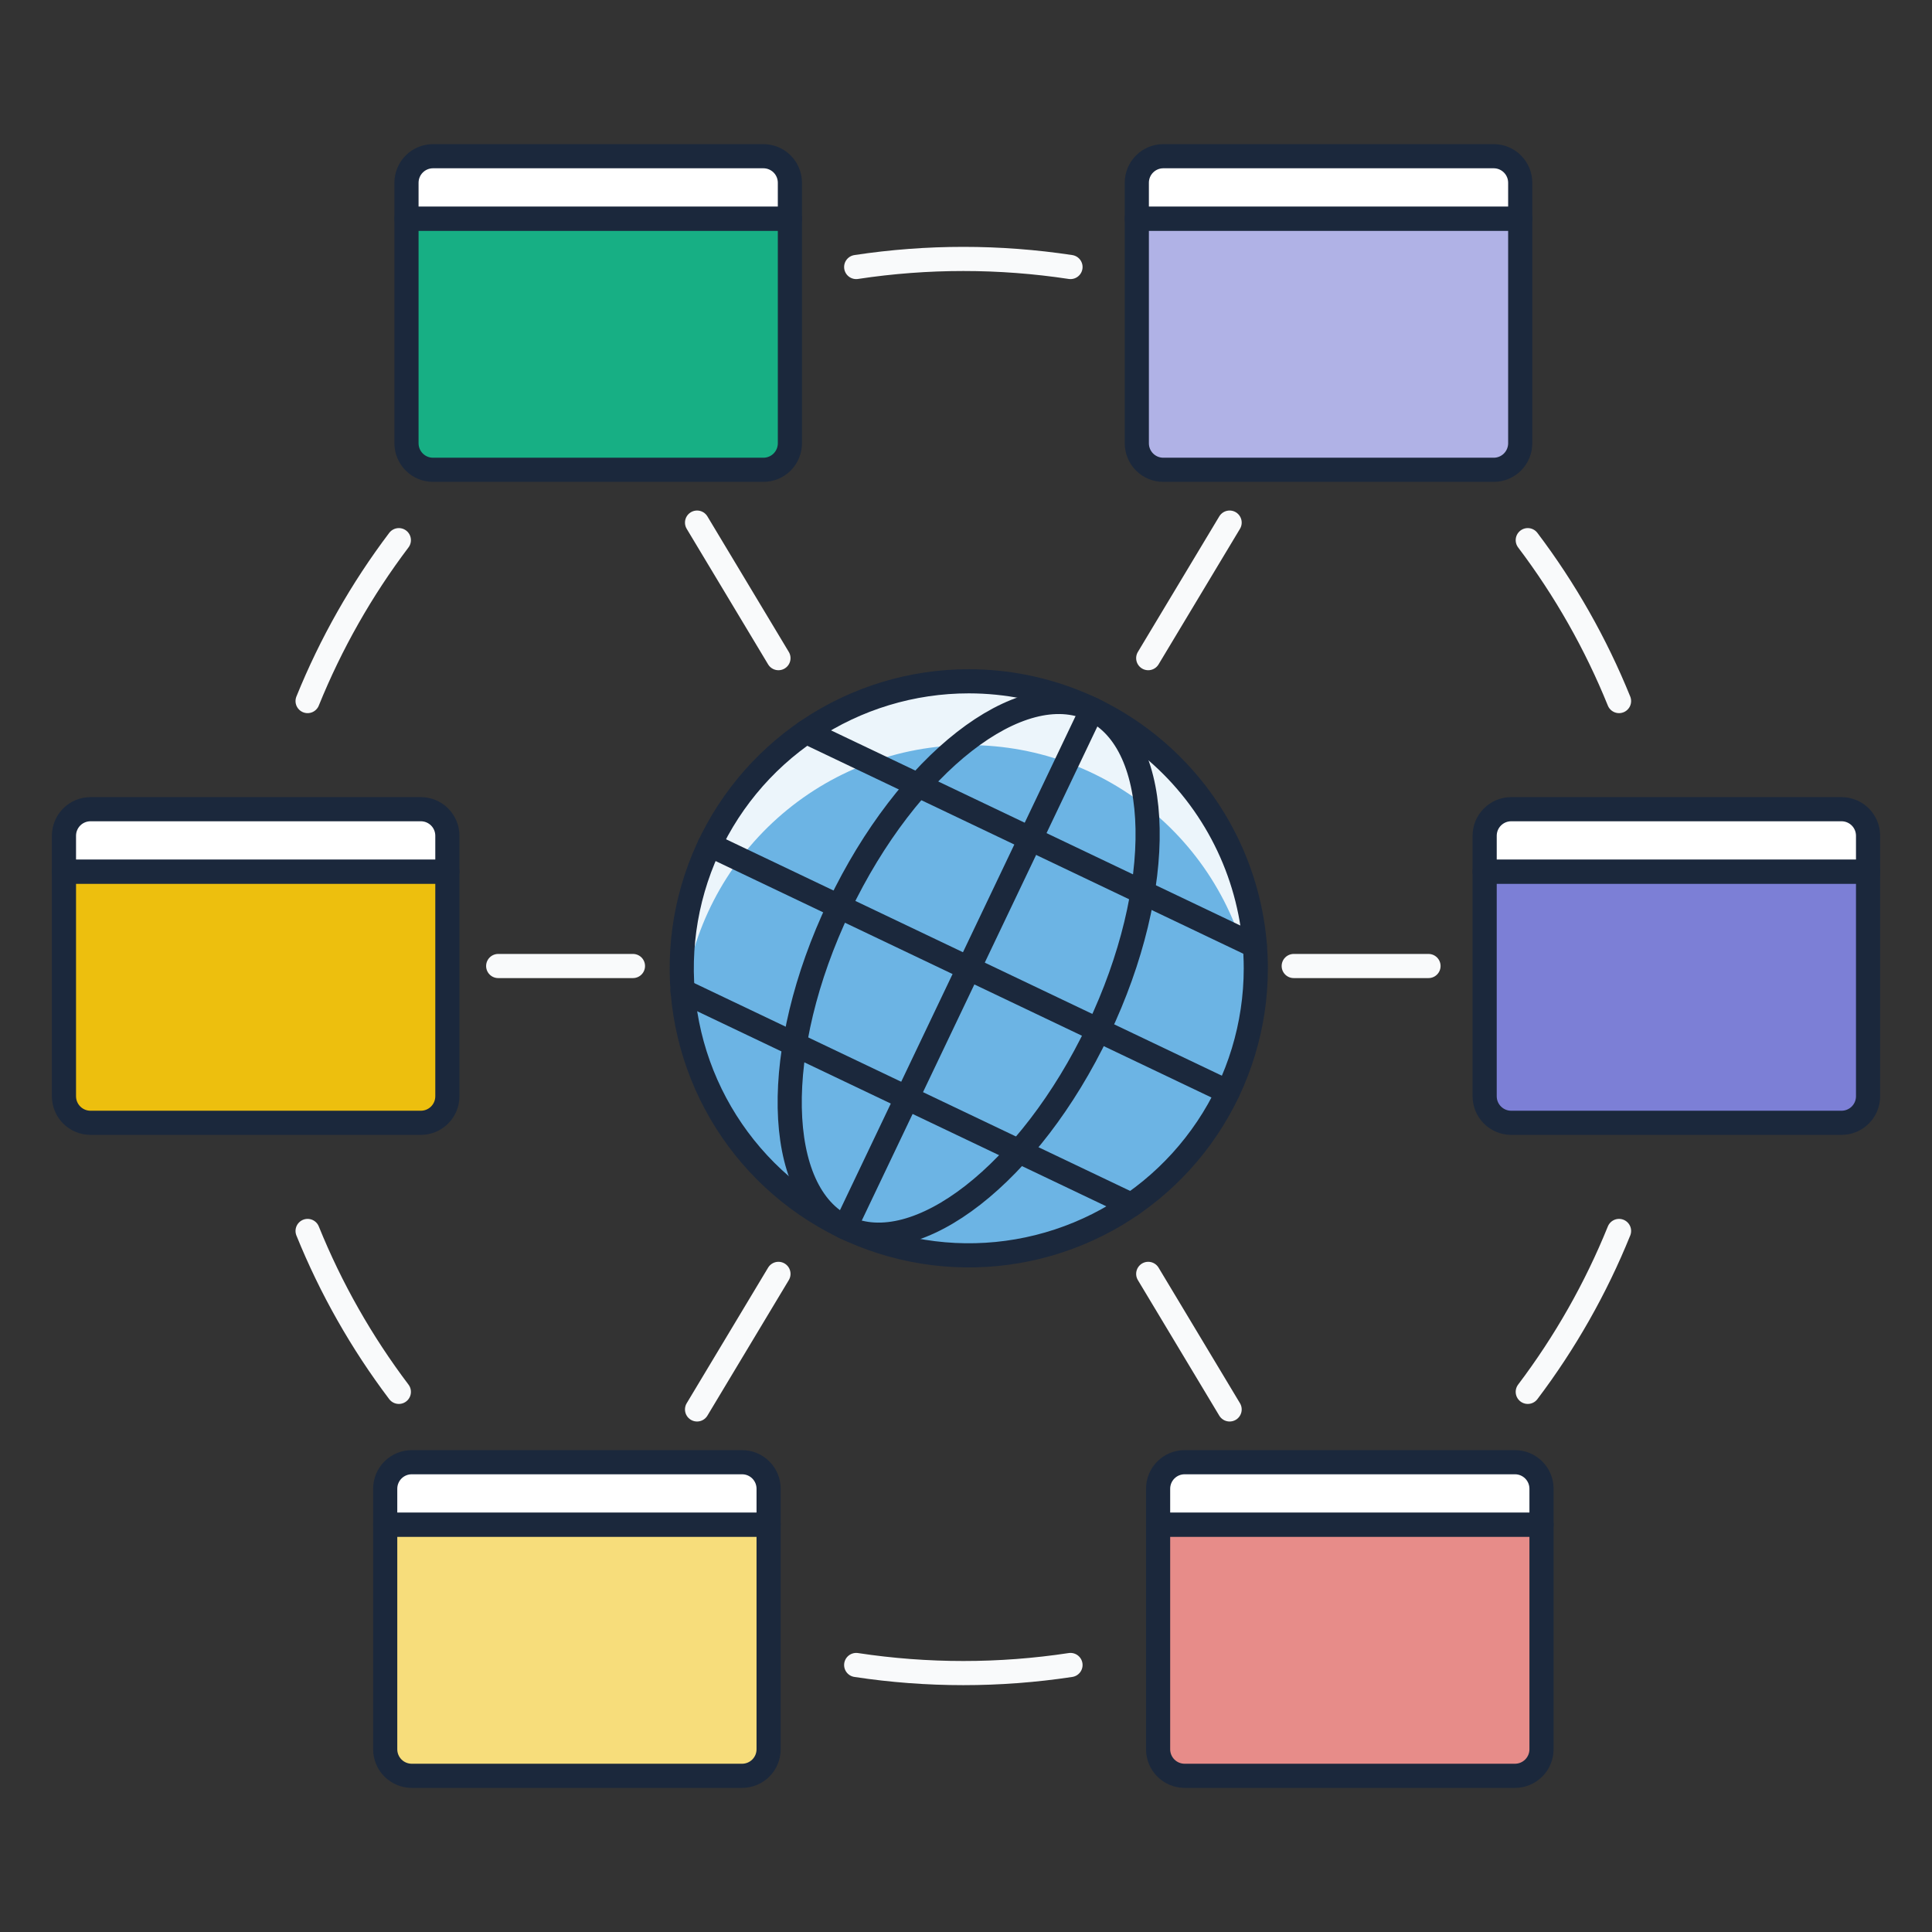 <svg width="160" height="160" viewBox="0 0 160 160" fill="none" xmlns="http://www.w3.org/2000/svg">
<rect x="0" y="0" width="160" height="160" fill="#333333" stroke="none"/>
<path d="M88.654 22.113C82.772 21.221 76.789 21.221 70.906 22.113" stroke="#F9FAFB" stroke-width="2" stroke-linecap="round" stroke-linejoin="round"/>
<path d="M25.474 58.059C27.398 53.305 29.939 48.825 33.031 44.734" stroke="#F9FAFB" stroke-width="2" stroke-linecap="round" stroke-linejoin="round"/>
<path d="M88.654 137.888C82.772 138.78 76.789 138.78 70.906 137.888" stroke="#F9FAFB" stroke-width="2" stroke-linecap="round" stroke-linejoin="round"/>
<path d="M25.474 101.943C27.398 106.697 29.939 111.177 33.031 115.268" stroke="#F9FAFB" stroke-width="2" stroke-linecap="round" stroke-linejoin="round"/>
<path d="M134.082 58.059C132.157 53.306 129.616 48.826 126.523 44.734" stroke="#F9FAFB" stroke-width="2" stroke-linecap="round" stroke-linejoin="round"/>
<path d="M134.082 101.943C132.157 106.696 129.616 111.176 126.523 115.268" stroke="#F9FAFB" stroke-width="2" stroke-linecap="round" stroke-linejoin="round"/>
<path d="M41.258 80.001H52.419" stroke="#F9FAFB" stroke-width="2" stroke-linecap="round" stroke-linejoin="round"/>
<path d="M57.727 43.28L64.468 54.505" stroke="#F9FAFB" stroke-width="2" stroke-linecap="round" stroke-linejoin="round"/>
<path d="M57.727 116.723L64.468 105.497" stroke="#F9FAFB" stroke-width="2" stroke-linecap="round" stroke-linejoin="round"/>
<path d="M118.302 80.001H107.141" stroke="#F9FAFB" stroke-width="2" stroke-linecap="round" stroke-linejoin="round"/>
<path d="M101.832 43.28L95.091 54.505" stroke="#F9FAFB" stroke-width="2" stroke-linecap="round" stroke-linejoin="round"/>
<path d="M101.832 116.723L95.091 105.497" stroke="#F9FAFB" stroke-width="2" stroke-linecap="round" stroke-linejoin="round"/>
<path d="M37.049 90.795C37.047 91.376 36.816 91.932 36.406 92.342C35.995 92.752 35.439 92.984 34.858 92.986H7.486C6.906 92.983 6.35 92.752 5.94 92.341C5.53 91.931 5.299 91.375 5.297 90.795V72.182H37.049V90.795Z" fill="#EDBF0E" stroke="#1B283C" stroke-width="2" stroke-linecap="round" stroke-linejoin="round"/>
<path d="M37.049 72.182H5.297V69.205C5.299 68.625 5.53 68.069 5.94 67.658C6.35 67.248 6.906 67.016 7.486 67.014H34.858C35.439 67.016 35.995 67.247 36.406 67.658C36.816 68.068 37.047 68.624 37.049 69.205V72.182Z" fill="white" stroke="#1B283C" stroke-width="2" stroke-linecap="round" stroke-linejoin="round"/>
<path d="M65.416 36.717C65.414 37.297 65.183 37.853 64.773 38.264C64.362 38.674 63.806 38.906 63.226 38.907H35.853C35.273 38.905 34.717 38.674 34.307 38.263C33.897 37.853 33.666 37.297 33.664 36.717V18.104H65.416V36.717Z" fill="#17AF84" stroke="#1B283C" stroke-width="2" stroke-linecap="round" stroke-linejoin="round"/>
<path d="M65.416 18.104H33.664V15.127C33.666 14.546 33.897 13.991 34.307 13.58C34.717 13.17 35.273 12.938 35.853 12.936H63.226C63.806 12.938 64.362 13.169 64.773 13.58C65.183 13.99 65.414 14.546 65.416 15.127V18.104Z" fill="white" stroke="#1B283C" stroke-width="2" stroke-linecap="round" stroke-linejoin="round"/>
<path d="M63.653 144.874C63.651 145.455 63.42 146.011 63.01 146.421C62.6 146.831 62.044 147.063 61.464 147.065H34.091C33.511 147.063 32.955 146.832 32.544 146.421C32.134 146.011 31.903 145.455 31.901 144.874V126.262H63.653V144.874Z" fill="#F7DD7B" stroke="#1B283C" stroke-width="2" stroke-linecap="round" stroke-linejoin="round"/>
<path d="M63.653 126.262H31.901V123.284C31.903 122.704 32.134 122.148 32.544 121.737C32.955 121.327 33.511 121.095 34.091 121.094H61.464C62.044 121.096 62.6 121.327 63.01 121.738C63.42 122.148 63.651 122.704 63.653 123.284V126.262Z" fill="white" stroke="#1B283C" stroke-width="2" stroke-linecap="round" stroke-linejoin="round"/>
<path d="M122.953 90.795C122.955 91.376 123.186 91.932 123.597 92.342C124.007 92.752 124.563 92.984 125.144 92.986H152.516C153.096 92.983 153.652 92.752 154.062 92.341C154.472 91.931 154.703 91.375 154.705 90.795V72.182H122.953V90.795Z" fill="#7C7FD6" stroke="#1B283C" stroke-width="2" stroke-linecap="round" stroke-linejoin="round"/>
<path d="M122.953 72.182H154.705V69.205C154.703 68.625 154.472 68.069 154.062 67.658C153.652 67.248 153.096 67.016 152.516 67.014H125.144C124.563 67.016 124.007 67.247 123.597 67.658C123.186 68.068 122.955 68.624 122.953 69.205V72.182Z" fill="white" stroke="#1B283C" stroke-width="2" stroke-linecap="round" stroke-linejoin="round"/>
<path d="M94.146 36.717C94.147 37.297 94.378 37.853 94.788 38.264C95.198 38.674 95.754 38.906 96.335 38.907H123.707C124.288 38.906 124.844 38.674 125.254 38.264C125.665 37.853 125.896 37.297 125.898 36.717V18.104H94.146V36.717Z" fill="#B0B2E6" stroke="#1B283C" stroke-width="2" stroke-linecap="round" stroke-linejoin="round"/>
<path d="M94.146 18.104H125.898V15.127C125.896 14.546 125.665 13.99 125.254 13.58C124.844 13.169 124.288 12.938 123.707 12.936H96.335C95.754 12.938 95.198 13.169 94.788 13.58C94.378 13.99 94.147 14.546 94.146 15.127V18.104Z" fill="white" stroke="#1B283C" stroke-width="2" stroke-linecap="round" stroke-linejoin="round"/>
<path d="M95.909 144.874C95.911 145.455 96.142 146.011 96.552 146.421C96.963 146.832 97.519 147.063 98.099 147.065H125.471C126.051 147.063 126.607 146.832 127.017 146.421C127.428 146.011 127.659 145.455 127.661 144.874V126.262H95.909V144.874Z" fill="#E78C89" stroke="#1B283C" stroke-width="2" stroke-linecap="round" stroke-linejoin="round"/>
<path d="M95.909 126.262H127.661V123.284C127.659 122.704 127.428 122.148 127.017 121.737C126.607 121.327 126.051 121.095 125.471 121.094H98.099C97.519 121.095 96.963 121.327 96.552 121.737C96.142 122.148 95.911 122.704 95.909 123.284V126.262Z" fill="white" stroke="#1B283C" stroke-width="2" stroke-linecap="round" stroke-linejoin="round"/>
<path d="M104.001 80.209C103.997 84.91 102.6 89.505 99.985 93.412C97.371 97.319 93.657 100.363 89.312 102.159C84.968 103.956 80.188 104.423 75.578 103.503C70.968 102.584 66.734 100.317 63.412 96.992C60.089 93.665 57.828 89.429 56.913 84.818C55.998 80.207 56.471 75.428 58.272 71.085C60.073 66.743 63.121 63.032 67.031 60.422C70.94 57.811 75.536 56.419 80.237 56.421C86.542 56.427 92.586 58.937 97.042 63.397C101.498 67.858 104.001 73.905 104.001 80.209Z" fill="#6CB4E4"/>
<path d="M104.001 80.209C104 81.093 103.951 81.977 103.852 82.856C103.207 77.042 100.442 71.671 96.085 67.769C91.728 63.867 86.085 61.708 80.237 61.706C74.388 61.704 68.743 63.859 64.384 67.758C60.024 71.657 57.255 77.027 56.607 82.84C56.246 79.625 56.544 76.371 57.484 73.275C58.424 70.18 59.986 67.31 62.074 64.839C64.162 62.369 66.733 60.35 69.628 58.908C72.523 57.465 75.682 56.629 78.912 56.449C82.142 56.27 85.374 56.752 88.411 57.865C91.448 58.979 94.226 60.7 96.575 62.924C98.924 65.149 100.794 67.829 102.07 70.801C103.347 73.773 104.004 76.974 104.001 80.209V80.209Z" fill="#ECF5FB"/>
<path d="M104.001 80.209C103.997 84.91 102.6 89.505 99.985 93.412C97.371 97.319 93.657 100.363 89.312 102.159C84.968 103.956 80.188 104.423 75.578 103.503C70.968 102.584 66.734 100.317 63.412 96.992C60.089 93.665 57.828 89.429 56.913 84.818C55.998 80.207 56.471 75.428 58.272 71.085C60.073 66.743 63.121 63.032 67.031 60.422C70.94 57.811 75.536 56.419 80.237 56.421C86.542 56.427 92.586 58.937 97.042 63.397C101.498 67.858 104.001 73.905 104.001 80.209Z" stroke="#1B283C" stroke-width="2" stroke-linecap="round" stroke-linejoin="round"/>
<path d="M90.45 58.741L69.992 101.645" stroke="#1B283C" stroke-width="2" stroke-linecap="round" stroke-linejoin="round"/>
<path d="M101.672 90.423L58.768 69.964" stroke="#1B283C" stroke-width="2" stroke-linecap="round" stroke-linejoin="round"/>
<path d="M103.916 78.328L66.753 60.607" stroke="#1B283C" stroke-width="2" stroke-linecap="round" stroke-linejoin="round"/>
<path d="M93.688 99.78L56.523 82.06" stroke="#1B283C" stroke-width="2" stroke-linecap="round" stroke-linejoin="round"/>
<path d="M90.947 85.307C96.597 73.459 96.374 61.565 90.451 58.74C84.527 55.915 75.145 63.23 69.495 75.078C63.846 86.925 64.068 98.82 69.992 101.645C75.916 104.47 85.298 97.155 90.947 85.307Z" stroke="#1B283C" stroke-width="2" stroke-linecap="round" stroke-linejoin="round"/>
</svg>
